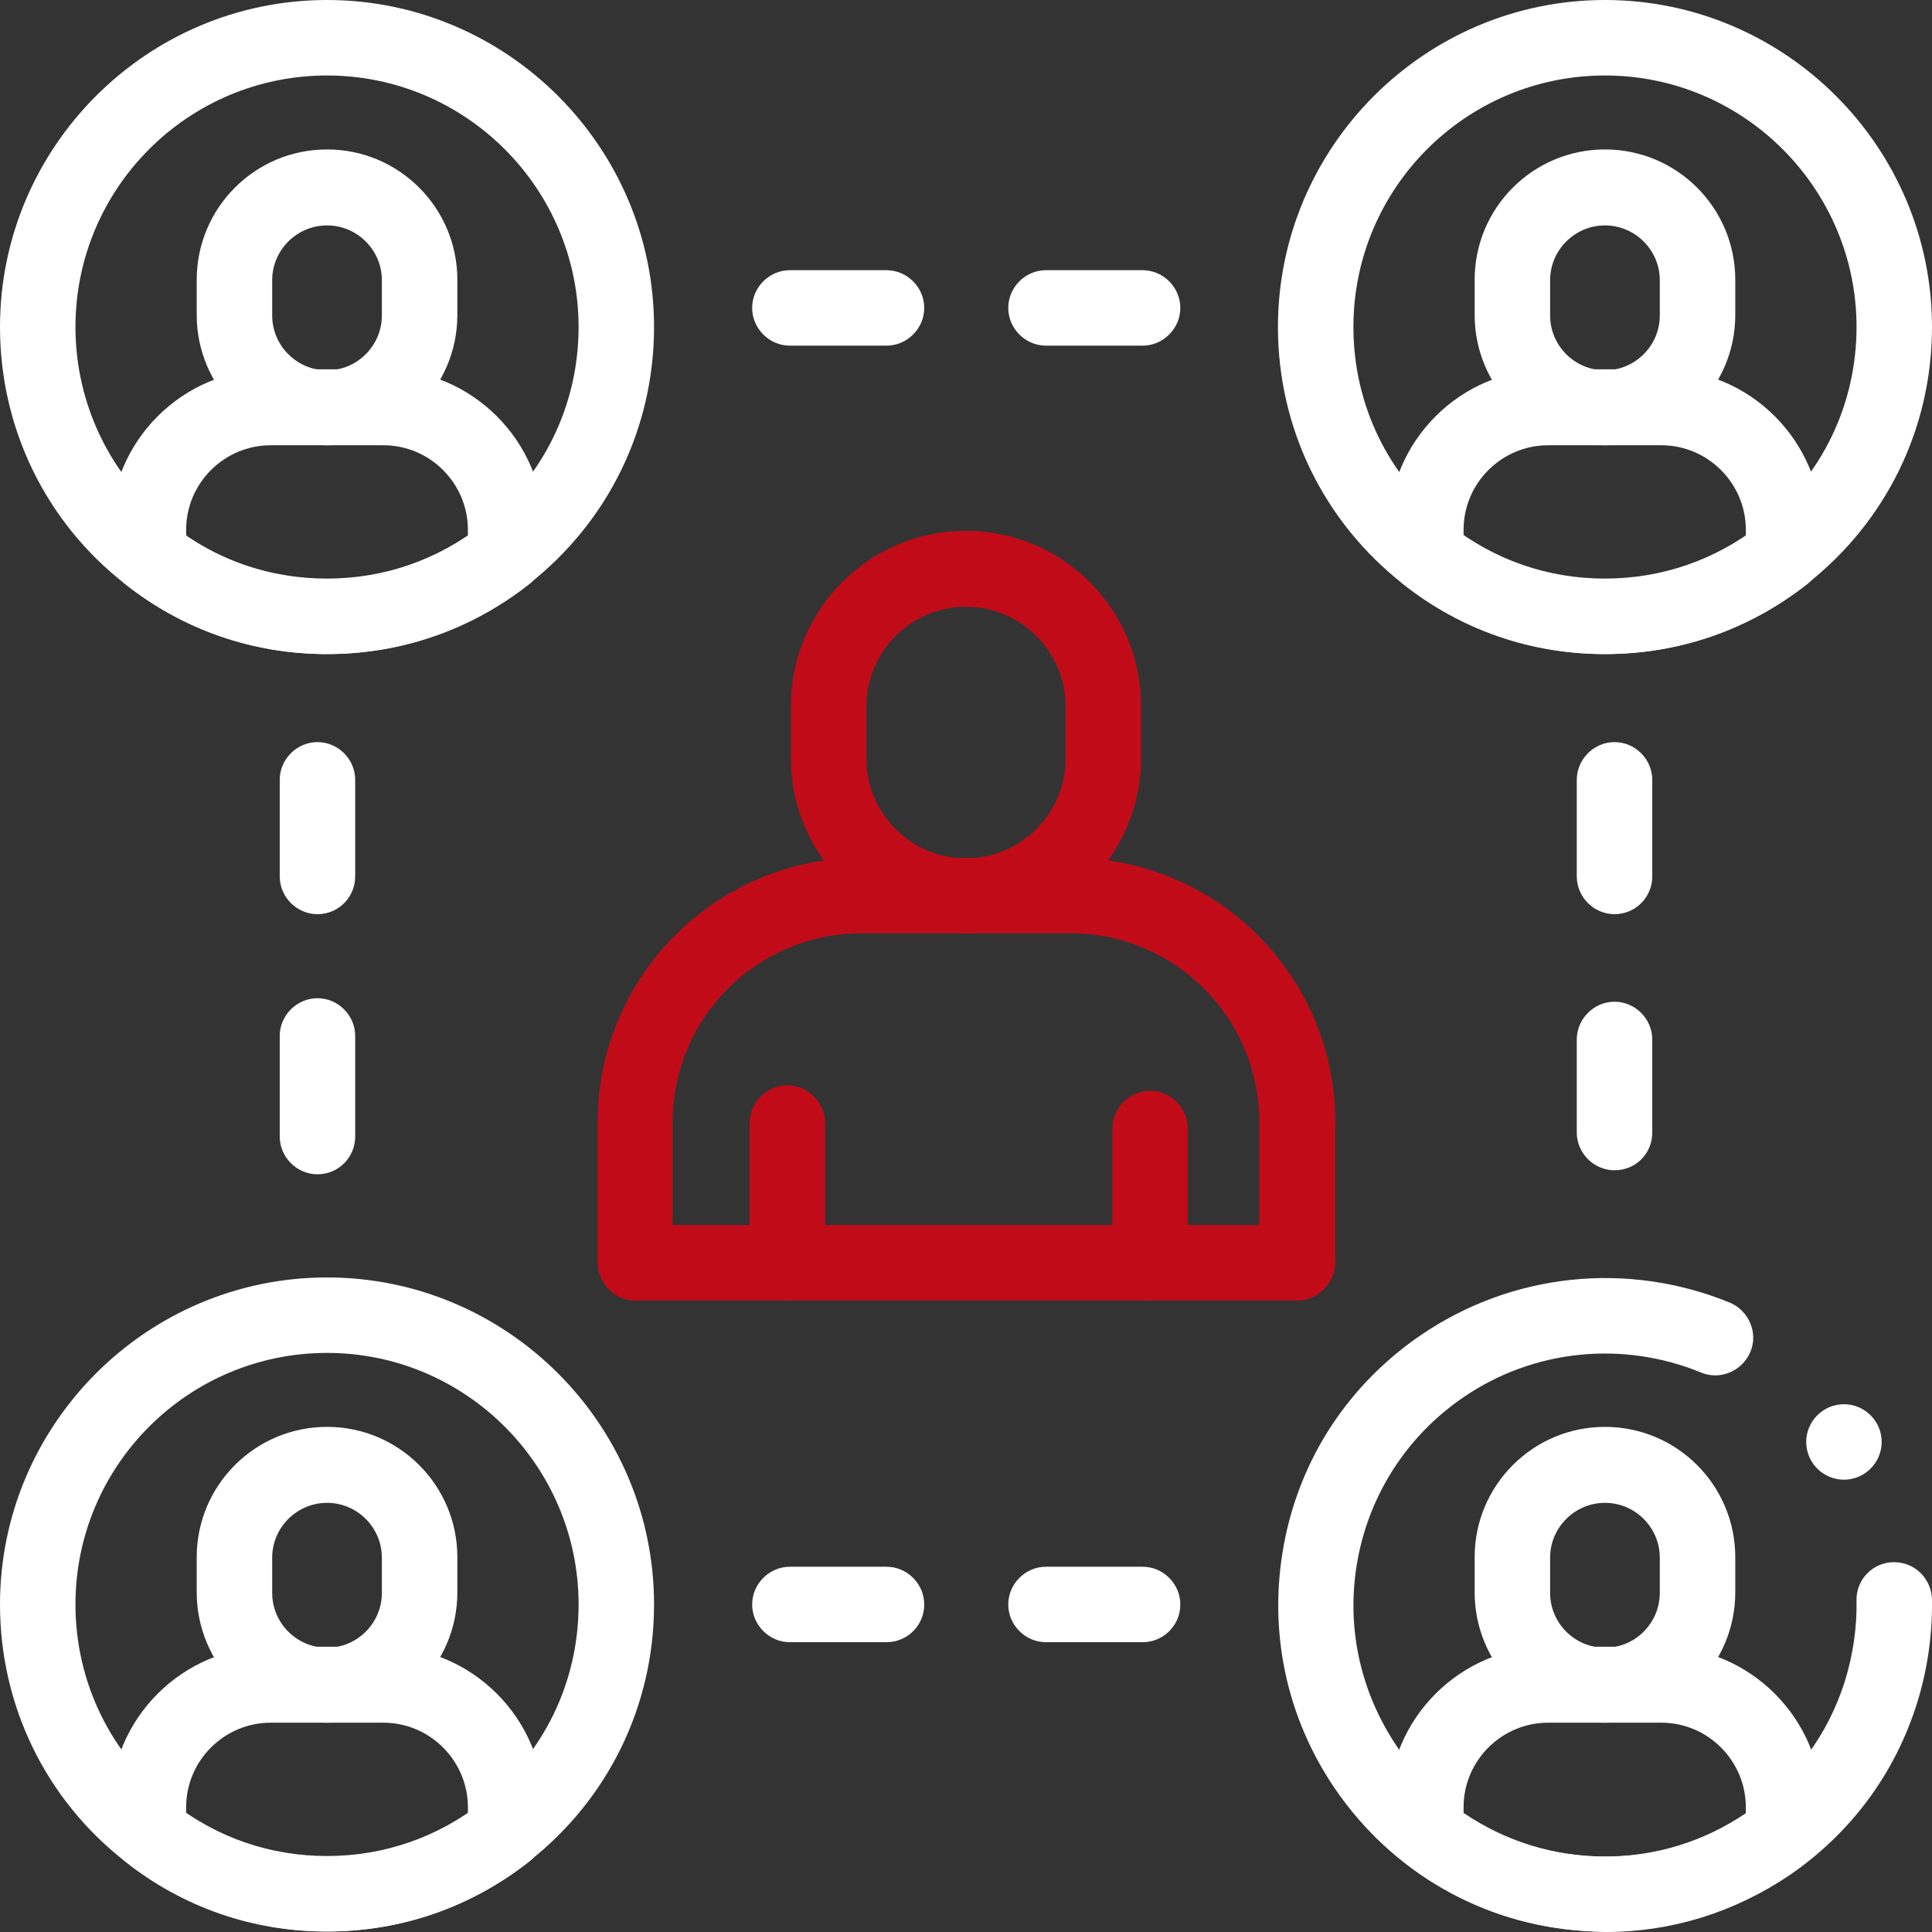 <svg width="86" height="86" viewBox="0 0 86 86" fill="none" xmlns="http://www.w3.org/2000/svg">
<rect x="0" y="0" width="86" height="86" fill="#333333" stroke="none"/>
<g clip-path="url(#clip0_134_331)">
<path d="M43 41.544C38.7 41.544 35.206 38.051 35.206 33.751V31.422C35.206 27.122 38.7 23.628 43 23.628C47.3 23.628 50.794 27.122 50.794 31.422V33.751C50.794 38.051 47.3 41.544 43 41.544ZM43 27.01C40.559 27.01 38.566 29.003 38.566 31.444V33.773C38.566 36.214 40.559 38.208 43 38.208C45.441 38.208 47.434 36.214 47.434 33.773V31.444C47.434 29.003 45.441 27.01 43 27.01Z" fill="#C10B19"/>
<path d="M57.737 57.894H28.286C27.368 57.894 26.606 57.132 26.606 56.214V49.943C26.606 43.471 31.869 38.185 38.364 38.185H47.681C54.153 38.185 59.439 43.448 59.439 49.943V56.214C59.416 57.132 58.655 57.894 57.737 57.894ZM29.966 54.534H56.057V49.943C56.057 45.307 52.294 41.545 47.658 41.545H38.342C33.706 41.545 29.943 45.307 29.943 49.943V54.534H29.966Z" fill="#C10B19"/>
<path d="M35.05 57.894C34.132 57.894 33.37 57.132 33.37 56.214V49.988C33.37 49.07 34.132 48.308 35.05 48.308C35.968 48.308 36.73 49.07 36.73 49.988V56.214C36.73 57.132 35.99 57.894 35.05 57.894Z" fill="#C10B19"/>
<path d="M51.196 57.894C50.278 57.894 49.517 57.132 49.517 56.214V50.234C49.517 49.316 50.278 48.554 51.196 48.554C52.114 48.554 52.876 49.316 52.876 50.234V56.214C52.876 57.132 52.137 57.894 51.196 57.894Z" fill="#C10B19"/>
<path d="M71.487 86C71.151 86 70.815 85.978 70.48 85.955C65.978 85.642 61.969 83.335 59.438 79.64C57.244 76.437 56.437 72.562 57.154 68.733C57.871 64.903 60.043 61.611 63.268 59.416C67.322 56.661 72.45 56.124 76.997 57.983C77.848 58.341 78.273 59.327 77.915 60.178C77.557 61.029 76.571 61.454 75.72 61.096C72.226 59.663 68.262 60.066 65.149 62.193C62.686 63.873 61.006 66.426 60.446 69.36C59.886 72.294 60.513 75.272 62.193 77.758C64.141 80.625 67.232 82.394 70.704 82.618C73.234 82.797 75.675 82.126 77.758 80.692C79.863 79.259 81.364 77.243 82.125 74.825C82.484 73.66 82.663 72.451 82.64 71.241C82.618 70.323 83.357 69.539 84.298 69.539H84.32C85.238 69.539 85.977 70.278 86 71.196C86.022 72.764 85.798 74.332 85.328 75.832C84.343 78.968 82.372 81.61 79.662 83.469C77.198 85.127 74.399 86 71.487 86Z" fill="white"/>
<path d="M14.557 85.978C11.265 85.978 8.152 84.903 5.577 82.865C2.038 80.11 0 75.922 0 71.421C0 63.403 6.54 56.863 14.557 56.863C22.575 56.863 29.114 63.403 29.114 71.421C29.114 75.922 27.076 80.088 23.538 82.865C20.962 84.903 17.849 85.978 14.557 85.978ZM14.557 60.223C8.376 60.223 3.359 65.239 3.359 71.421C3.359 74.87 4.927 78.094 7.637 80.222C9.63 81.79 12.004 82.618 14.557 82.618C17.088 82.618 19.484 81.79 21.478 80.222C24.21 78.072 25.755 74.87 25.755 71.421C25.755 65.262 20.738 60.223 14.557 60.223Z" fill="white"/>
<path d="M14.557 29.115C11.265 29.115 8.152 28.04 5.577 26.002C2.038 23.247 0 19.059 0 14.557C0 6.54 6.54 0 14.557 0C22.575 0 29.114 6.54 29.114 14.557C29.114 19.059 27.076 23.225 23.538 26.002C20.962 28.04 17.849 29.115 14.557 29.115ZM14.557 3.36C8.376 3.36 3.359 8.376 3.359 14.557C3.359 18.006 4.927 21.231 7.637 23.359C9.63 24.949 12.027 25.755 14.557 25.755C17.088 25.755 19.484 24.927 21.478 23.359C24.187 21.231 25.755 18.029 25.755 14.557C25.755 8.399 20.738 3.36 14.557 3.36Z" fill="white"/>
<path d="M71.443 29.115C68.151 29.115 65.038 28.04 62.462 26.002C58.924 23.225 56.886 19.059 56.886 14.557C56.886 6.54 63.425 0 71.443 0C79.461 0 86 6.54 86 14.557C86 19.059 83.962 23.225 80.424 26.002C77.848 28.04 74.735 29.115 71.443 29.115ZM71.443 3.36C65.262 3.36 60.245 8.376 60.245 14.557C60.245 18.029 61.813 21.231 64.523 23.359C66.516 24.927 68.89 25.755 71.443 25.755C73.974 25.755 76.37 24.927 78.363 23.359C81.073 21.231 82.641 18.029 82.641 14.557C82.641 8.399 77.624 3.36 71.443 3.36Z" fill="white"/>
<path d="M14.557 76.684C11.355 76.684 8.757 74.086 8.757 70.883V69.315C8.757 66.113 11.355 63.515 14.557 63.515C17.76 63.515 20.358 66.113 20.358 69.315V70.883C20.358 74.086 17.76 76.684 14.557 76.684ZM14.557 66.897C13.213 66.897 12.116 67.994 12.116 69.338V70.906C12.116 72.249 13.213 73.347 14.557 73.347C15.901 73.347 16.998 72.249 16.998 70.906V69.338C16.998 67.994 15.901 66.897 14.557 66.897Z" fill="white"/>
<path d="M14.557 85.978C11.265 85.978 8.152 84.903 5.576 82.865C5.173 82.551 4.927 82.058 4.927 81.543V80.424C4.927 76.504 8.129 73.302 12.049 73.302H17.088C21.007 73.302 24.209 76.504 24.209 80.424V81.543C24.209 82.058 23.963 82.551 23.56 82.865C20.962 84.903 17.849 85.978 14.557 85.978ZM8.286 80.715C10.145 81.969 12.295 82.641 14.557 82.641C16.819 82.641 18.969 81.969 20.828 80.715V80.446C20.828 78.386 19.148 76.683 17.065 76.683H12.049C9.988 76.683 8.286 78.363 8.286 80.446V80.715Z" fill="white"/>
<path d="M14.557 19.821C11.355 19.821 8.757 17.223 8.757 14.02V12.452C8.757 9.25 11.355 6.652 14.557 6.652C17.76 6.652 20.358 9.25 20.358 12.452V14.02C20.358 17.223 17.76 19.821 14.557 19.821ZM14.557 10.034C13.213 10.034 12.116 11.131 12.116 12.475V14.042C12.116 15.386 13.213 16.484 14.557 16.484C15.901 16.484 16.998 15.386 16.998 14.042V12.475C16.998 11.131 15.901 10.034 14.557 10.034Z" fill="white"/>
<path d="M14.557 29.115C11.265 29.115 8.152 28.04 5.576 26.002C5.173 25.688 4.927 25.195 4.927 24.68V23.561C4.927 19.641 8.129 16.439 12.049 16.439H17.088C21.007 16.439 24.209 19.641 24.209 23.561V24.68C24.209 25.195 23.963 25.688 23.56 26.002C20.962 28.04 17.849 29.115 14.557 29.115ZM8.286 23.852C10.145 25.106 12.295 25.778 14.557 25.778C16.819 25.778 18.969 25.106 20.828 23.852V23.583C20.828 21.523 19.148 19.82 17.065 19.82H12.049C9.988 19.82 8.286 21.5 8.286 23.583V23.852Z" fill="white"/>
<path d="M71.442 76.684C68.24 76.684 65.642 74.086 65.642 70.883V69.315C65.642 66.113 68.24 63.515 71.442 63.515C74.645 63.515 77.243 66.113 77.243 69.315V70.883C77.243 74.086 74.645 76.684 71.442 76.684ZM71.442 66.897C70.098 66.897 69.001 67.994 69.001 69.338V70.906C69.001 72.249 70.098 73.347 71.442 73.347C72.786 73.347 73.883 72.249 73.883 70.906V69.338C73.883 67.994 72.786 66.897 71.442 66.897Z" fill="white"/>
<path d="M71.442 85.978C68.15 85.978 65.037 84.903 62.462 82.865C62.059 82.551 61.812 82.058 61.812 81.543V80.424C61.812 76.504 65.015 73.302 68.934 73.302H73.973C77.892 73.302 81.095 76.504 81.095 80.424V81.543C81.095 82.058 80.849 82.551 80.446 82.865C77.848 84.903 74.735 85.978 71.442 85.978ZM65.172 80.715C67.031 81.969 69.181 82.641 71.442 82.641C73.704 82.641 75.855 81.969 77.713 80.715V80.446C77.713 78.386 76.034 76.683 73.951 76.683H68.912C66.851 76.683 65.149 78.363 65.149 80.446V80.715H65.172Z" fill="white"/>
<path d="M71.442 19.821C68.24 19.821 65.642 17.223 65.642 14.02V12.452C65.642 9.25 68.24 6.652 71.442 6.652C74.645 6.652 77.243 9.25 77.243 12.452V14.02C77.243 17.223 74.645 19.821 71.442 19.821ZM71.442 10.034C70.098 10.034 69.001 11.131 69.001 12.475V14.042C69.001 15.386 70.098 16.484 71.442 16.484C72.786 16.484 73.883 15.386 73.883 14.042V12.475C73.883 11.131 72.786 10.034 71.442 10.034Z" fill="white"/>
<path d="M71.442 29.115C68.15 29.115 65.037 28.04 62.462 26.002C62.059 25.688 61.812 25.195 61.812 24.68V23.561C61.812 19.641 65.015 16.439 68.934 16.439H73.973C77.892 16.439 81.095 19.641 81.095 23.561V24.68C81.095 25.195 80.849 25.688 80.446 26.002C77.848 28.04 74.735 29.115 71.442 29.115ZM65.172 23.852C67.031 25.106 69.181 25.778 71.442 25.778C73.704 25.778 75.855 25.106 77.713 23.852V23.583C77.713 21.523 76.034 19.82 73.951 19.82H68.912C66.851 19.82 65.149 21.5 65.149 23.583V23.852H65.172Z" fill="white"/>
<path d="M82.08 65.866C81.632 65.866 81.207 65.687 80.893 65.374C80.58 65.06 80.4 64.634 80.4 64.186C80.4 63.739 80.58 63.313 80.893 63C81.207 62.686 81.632 62.507 82.08 62.507C82.528 62.507 82.954 62.686 83.267 63C83.581 63.313 83.76 63.739 83.76 64.186C83.76 64.634 83.581 65.06 83.267 65.374C82.954 65.687 82.528 65.866 82.08 65.866Z" fill="white"/>
<path d="M50.861 15.386H46.56C45.642 15.386 44.881 14.625 44.881 13.707C44.881 12.788 45.642 12.027 46.56 12.027H50.861C51.779 12.027 52.54 12.788 52.54 13.707C52.54 14.625 51.779 15.386 50.861 15.386Z" fill="white"/>
<path d="M39.461 15.386H35.161C34.243 15.386 33.481 14.625 33.481 13.707C33.481 12.788 34.243 12.027 35.161 12.027H39.461C40.379 12.027 41.141 12.788 41.141 13.707C41.141 14.625 40.379 15.386 39.461 15.386Z" fill="white"/>
<path d="M50.861 73.1H46.56C45.642 73.1 44.881 72.339 44.881 71.42C44.881 70.502 45.642 69.741 46.56 69.741H50.861C51.779 69.741 52.54 70.502 52.54 71.42C52.54 72.361 51.779 73.1 50.861 73.1Z" fill="white"/>
<path d="M39.461 73.1H35.161C34.243 73.1 33.481 72.339 33.481 71.42C33.481 70.502 34.243 69.741 35.161 69.741H39.461C40.379 69.741 41.141 70.502 41.141 71.42C41.141 72.361 40.379 73.1 39.461 73.1Z" fill="white"/>
<path d="M71.868 52.093C70.95 52.093 70.188 51.332 70.188 50.413V46.27C70.188 45.352 70.95 44.59 71.868 44.59C72.786 44.59 73.548 45.352 73.548 46.27V50.413C73.548 51.354 72.809 52.093 71.868 52.093Z" fill="white"/>
<path d="M71.868 40.693C70.95 40.693 70.188 39.932 70.188 39.014V34.714C70.188 33.795 70.95 33.034 71.868 33.034C72.786 33.034 73.548 33.795 73.548 34.714V39.014C73.548 39.932 72.809 40.693 71.868 40.693Z" fill="white"/>
<path d="M14.132 52.272C13.213 52.272 12.452 51.511 12.452 50.592V46.113C12.452 45.195 13.213 44.434 14.132 44.434C15.05 44.434 15.811 45.195 15.811 46.113V50.592C15.811 51.511 15.072 52.272 14.132 52.272Z" fill="white"/>
<path d="M14.132 40.693C13.213 40.693 12.452 39.932 12.452 39.014V34.714C12.452 33.795 13.213 33.034 14.132 33.034C15.05 33.034 15.811 33.795 15.811 34.714V39.014C15.811 39.932 15.072 40.693 14.132 40.693Z" fill="white"/>
</g>
<defs>
<clipPath id="clip0_134_331">
<rect width="86" height="86" fill="white"/>
</clipPath>
</defs>
</svg>

